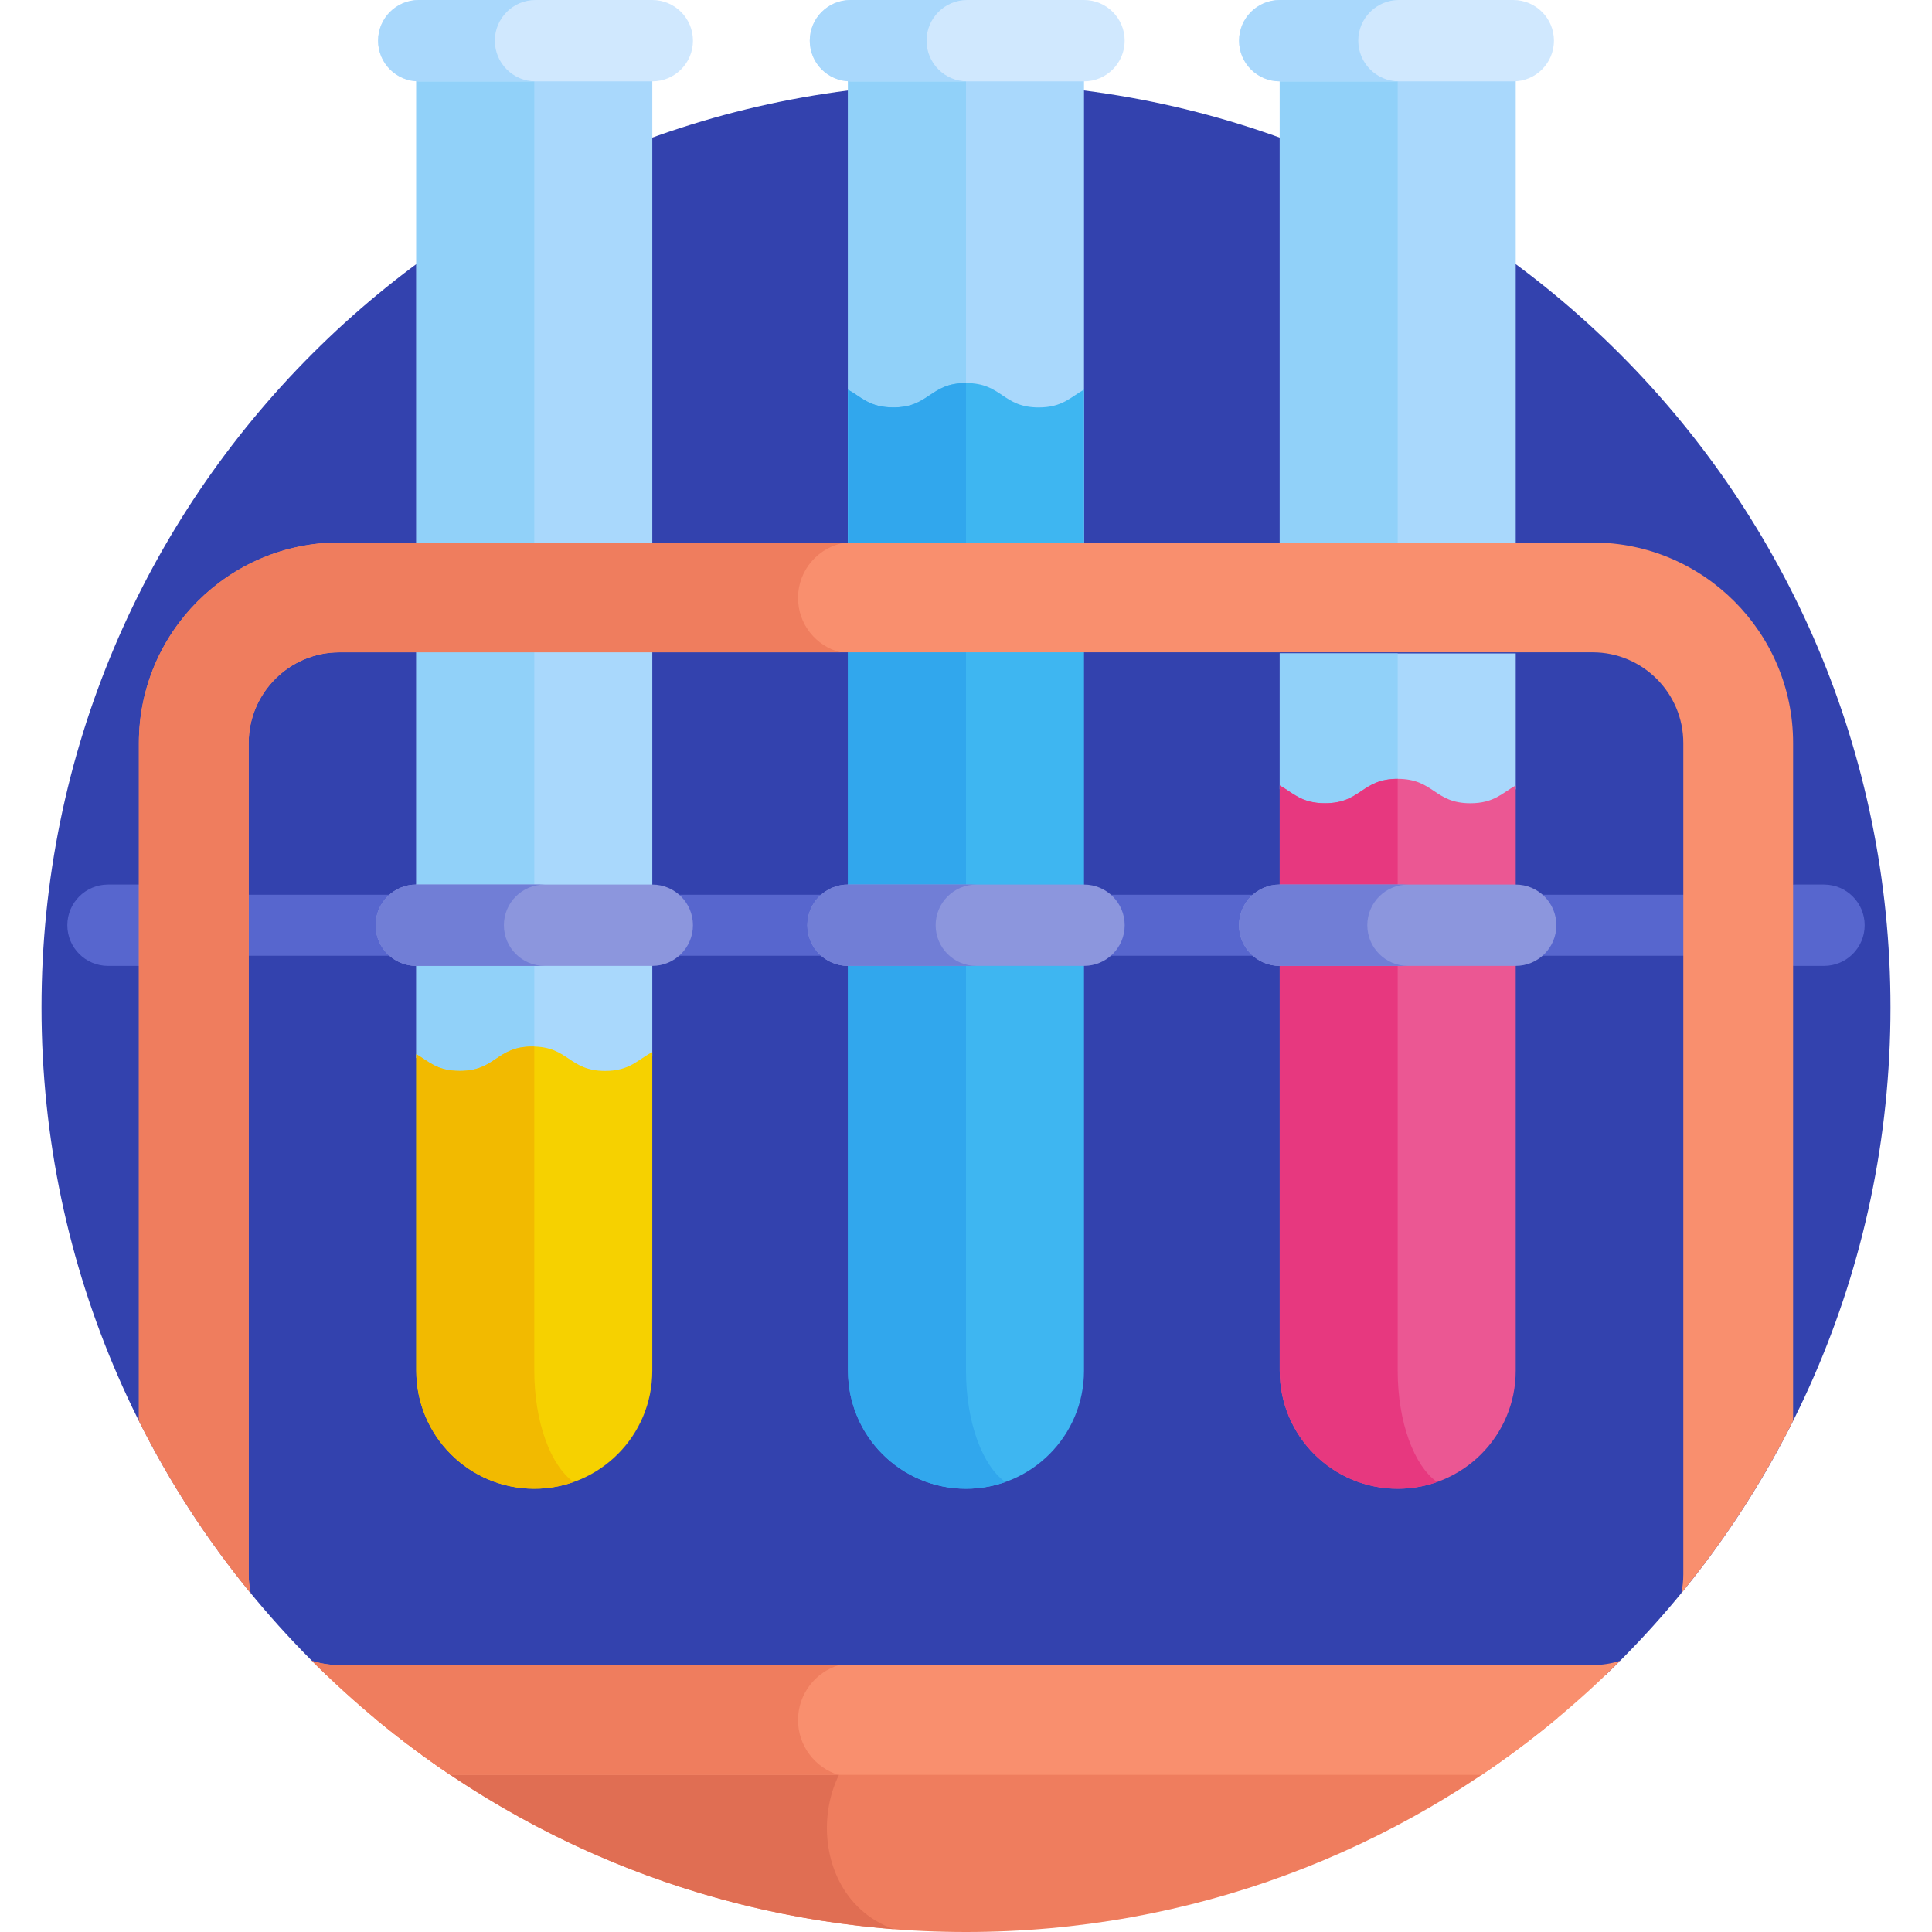 <?xml version="1.0" encoding="iso-8859-1"?>
<!-- Generator: Adobe Illustrator 21.0.0, SVG Export Plug-In . SVG Version: 6.00 Build 0)  -->
<svg version="1.1" id="Capa_1" xmlns="http://www.w3.org/2000/svg" xmlns:xlink="http://www.w3.org/1999/xlink" x="0px" y="0px"
	 viewBox="0 0 512 512" style="enable-background:new 0 0 512 512;" xml:space="preserve">
<g>
	<path style="fill:#3342AE;" d="M86.405,443.801h339.191C472.066,399.213,501,336.487,501,266.999c0-135.31-109.69-245-245-245
		C120.69,21.999,11,131.689,11,266.999C11,336.487,39.934,399.213,86.405,443.801z"/>
	<path style="fill:#EF7D5E;" d="M99.199,455.244C141.688,490.674,196.351,512,256,512s114.312-21.326,156.801-56.756H99.199z"/>
	<path style="fill:#E06E53;" d="M236.904,511.251c-27.163-9.456-22.781-56.007,10.429-56.007H99.199
		C137.11,486.857,184.716,507.225,236.904,511.251L236.904,511.251z"/>
	<rect x="110.32" y="10.776" style="fill:#A9D8FC;" width="62.545" height="134.612"/>
	<rect x="110.32" y="10.776" style="fill:#91D1F9;" width="31.269" height="134.612"/>
	<path style="fill:#A9D8FC;" d="M110.32,171.251v109.113c3.223,1.897,5.474,4.447,11.522,4.447c9.631,0,9.631-6.466,19.262-6.466
		c9.632,0,9.632,6.466,19.264,6.466c6.638,0,8.703-3.07,12.496-4.979V171.251H110.32z"/>
	<path style="fill:#91D1F9;" d="M141.104,278.346c0.173,0,0.321,0.017,0.488,0.021V171.251H110.32v109.113
		c3.223,1.897,5.474,4.447,11.522,4.447C131.473,284.811,131.473,278.346,141.104,278.346z"/>
	<g>
		<path style="fill:#3EB6F1;" d="M256,394.534L256,394.534c17.271,0,31.272-14.001,31.272-31.272v-192.01h-62.545v192.01
			C224.728,380.533,238.729,394.534,256,394.534z"/>
	</g>
	<path style="fill:#31A7ED;" d="M256,363.261v-192.01h-31.272v192.01c0,17.271,14.001,31.272,31.272,31.272
		c3.656,0,7.163-0.633,10.424-1.786C260.352,388.453,256,376.876,256,363.261z"/>
	<rect x="224.728" y="10.776" style="fill:#A9D8FC;" width="62.545" height="134.612"/>
	<rect x="224.728" y="10.776" style="fill:#91D1F9;" width="31.272" height="134.612"/>
	<g>
		<path style="fill:#A9D8FC;" d="M339.136,173.171v35.983c3.491,1.915,5.665,4.714,12.008,4.714c9.631,0,9.631-6.466,19.262-6.466
			c9.632,0,9.632,6.466,19.264,6.466c6.345,0,8.519-2.8,12.011-4.715v-35.982H339.136z"/>
	</g>
	<g>
		<path style="fill:#91D1F9;" d="M351.144,213.867c9.631,0,9.631-6.466,19.262-6.466c0.001,0,0.002,0,0.003,0v-34.231h-31.272
			v35.983C342.627,211.068,344.801,213.867,351.144,213.867z"/>
	</g>
	<rect x="339.136" y="10.776" style="fill:#A9D8FC;" width="62.545" height="134.612"/>
	<rect x="339.136" y="10.776" style="fill:#91D1F9;" width="31.272" height="134.612"/>
	<g>
		<path style="fill:#5766CE;" d="M483.38,255.973h-7.699c-5.951,0-10.776-4.825-10.776-10.776c0-5.952,4.825-10.776,10.776-10.776
			h7.699c5.951,0,10.776,4.825,10.776,10.776C494.157,251.148,489.332,255.973,483.38,255.973z"/>
	</g>
	<g>
		<path style="fill:#5766CE;" d="M37.309,255.973h-8.69c-5.951,0-10.776-4.825-10.776-10.776c0-5.952,4.825-10.776,10.776-10.776
			h8.69c5.951,0,10.776,4.825,10.776,10.776C48.085,251.148,43.26,255.973,37.309,255.973z"/>
	</g>
	<g>
		<path style="fill:#D0E8FE;" d="M401.035,21.553h-61.898c-5.951,0-10.776-4.825-10.776-10.776S333.185,0,339.137,0h61.898
			c5.951,0,10.776,4.825,10.776,10.776S406.986,21.553,401.035,21.553z"/>
	</g>
	<path style="fill:#A9D8FC;" d="M359.955,10.776C359.955,4.825,364.781,0,370.732,0h-31.595c-5.951,0-10.776,4.825-10.776,10.776
		s4.825,10.776,10.776,10.776h31.595C364.781,21.553,359.955,16.728,359.955,10.776z"/>
	<g>
		<path style="fill:#D0E8FE;" d="M287.272,21.553h-61.899c-5.951,0-10.776-4.825-10.776-10.776S219.423,0,225.374,0h61.899
			c5.951,0,10.776,4.825,10.776,10.776S293.224,21.553,287.272,21.553z"/>
	</g>
	<path style="fill:#A9D8FC;" d="M245.547,10.776C245.547,4.825,250.372,0,256.323,0h-30.95c-5.951,0-10.776,4.825-10.776,10.776
		s4.825,10.776,10.776,10.776h30.95C250.372,21.553,245.547,16.728,245.547,10.776z"/>
	<g>
		<path style="fill:#D0E8FE;" d="M172.864,21.553h-61.898c-5.951,0-10.776-4.825-10.776-10.776S105.015,0,110.966,0h61.898
			c5.951,0,10.776,4.825,10.776,10.776S178.816,21.553,172.864,21.553z"/>
	</g>
	<path style="fill:#A9D8FC;" d="M131.139,10.776C131.139,4.825,135.964,0,141.915,0h-30.949c-5.951,0-10.776,4.825-10.776,10.776
		s4.825,10.776,10.776,10.776h30.949C135.964,21.553,131.139,16.728,131.139,10.776z"/>
	<path style="fill:#F6D100;" d="M160.368,283.811c-9.632,0-9.632-6.466-19.264-6.466c-9.631,0-9.631,6.466-19.262,6.466
		c-6.049,0-8.3-2.55-11.522-4.447v83.897c0,17.271,14.001,31.272,31.272,31.272c17.271,0,31.272-14.001,31.272-31.272v-84.429
		C169.07,280.741,167.006,283.811,160.368,283.811z"/>
	<path style="fill:#F2BA00;" d="M141.592,363.261v-85.895c-0.167-0.004-0.315-0.021-0.488-0.021c-9.631,0-9.631,6.466-19.262,6.466
		c-6.048,0-8.299-2.55-11.522-4.447v83.897c0,17.271,14.001,31.272,31.272,31.272c3.656,0,7.163-0.633,10.424-1.786
		C145.944,388.453,141.592,376.876,141.592,363.261z"/>
	<path style="fill:#3EB6F1;" d="M287.273,103.263c-3.492,1.915-5.667,4.715-12.011,4.715c-9.632,0-9.632-6.466-19.264-6.466
		c-9.631,0-9.631,6.466-19.261,6.466c-6.343,0-8.517-2.799-12.008-4.714v42.124h62.545V103.263z"/>
	<path style="fill:#31A7ED;" d="M256,101.512c-0.001,0-0.002,0-0.003,0c-9.631,0-9.631,6.466-19.261,6.466
		c-6.343,0-8.517-2.799-12.008-4.714v42.124H256V101.512z"/>
	<g>
		<path style="fill:#EB5793;" d="M401.681,208.153c-3.492,1.915-5.667,4.715-12.011,4.715c-9.632,0-9.632-6.466-19.264-6.466
			c-9.631,0-9.631,6.466-19.262,6.466c-6.343,0-8.517-2.799-12.008-4.714v155.108c0,17.271,14.001,31.272,31.272,31.272
			c17.271,0,31.272-14.001,31.272-31.272V208.153z"/>
	</g>
	<path style="fill:#E7387F;" d="M370.401,363.261V206.402c-9.626,0.002-9.628,6.466-19.257,6.466c-6.343,0-8.517-2.799-12.008-4.714
		v155.108c0,17.271,14.001,31.272,31.272,31.272c3.655,0,7.16-0.633,10.421-1.785C374.754,388.455,370.401,376.878,370.401,363.261z
		"/>
	<g>
		<path style="fill:#5766CE;" d="M446.094,253.279h-44.42c-4.464,0-8.082-3.619-8.082-8.082c0-4.464,3.618-8.082,8.082-8.082h44.42
			c4.464,0,8.082,3.619,8.082,8.082C454.176,249.66,450.558,253.279,446.094,253.279z"/>
	</g>
	<g>
		<path style="fill:#5766CE;" d="M339.127,253.279h-51.848c-4.464,0-8.082-3.619-8.082-8.082c0-4.464,3.618-8.082,8.082-8.082
			h51.848c4.464,0,8.082,3.619,8.082,8.082C347.209,249.66,343.591,253.279,339.127,253.279z"/>
	</g>
	<g>
		<path style="fill:#5766CE;" d="M224.732,253.279h-51.868c-4.464,0-8.082-3.619-8.082-8.082c0-4.464,3.618-8.082,8.082-8.082
			h51.868c4.464,0,8.082,3.619,8.082,8.082C232.814,249.66,229.196,253.279,224.732,253.279z"/>
	</g>
	<g>
		<path style="fill:#5766CE;" d="M110.315,253.279H65.906c-4.464,0-8.082-3.619-8.082-8.082c0-4.464,3.618-8.082,8.082-8.082h44.408
			c4.464,0,8.082,3.619,8.082,8.082C118.397,249.66,114.779,253.279,110.315,253.279z"/>
	</g>
	<g>
		<path style="fill:#8C96DD;" d="M401.674,255.973h-62.547c-5.951,0-10.776-4.825-10.776-10.776c0-5.952,4.825-10.776,10.776-10.776
			h62.547c5.951,0,10.777,4.825,10.777,10.776C412.45,251.148,407.625,255.973,401.674,255.973z"/>
	</g>
	<g>
		<path style="fill:#8C96DD;" d="M287.279,255.973h-62.547c-5.951,0-10.776-4.825-10.776-10.776c0-5.952,4.825-10.776,10.776-10.776
			h62.547c5.951,0,10.776,4.825,10.776,10.776C298.055,251.148,293.23,255.973,287.279,255.973z"/>
	</g>
	<g>
		<path style="fill:#8C96DD;" d="M172.863,255.973h-62.549c-5.951,0-10.776-4.825-10.776-10.776c0-5.952,4.825-10.776,10.776-10.776
			h62.549c5.951,0,10.776,4.825,10.776,10.776C183.64,251.148,178.815,255.973,172.863,255.973z"/>
	</g>
	<path style="fill:#717ED6;" d="M362.351,245.196c0-5.952,4.825-10.776,10.776-10.776h-34c-5.951,0-10.776,4.825-10.776,10.776
		c0,5.952,4.825,10.776,10.776,10.776h34C367.176,255.973,362.351,251.148,362.351,245.196z"/>
	<path style="fill:#717ED6;" d="M247.956,245.196c0-5.952,4.825-10.776,10.776-10.776h-34c-5.951,0-10.776,4.825-10.776,10.776
		c0,5.952,4.825,10.776,10.776,10.776h34C252.781,255.973,247.956,251.148,247.956,245.196z"/>
	<path style="fill:#717ED6;" d="M133.538,245.196c0-5.952,4.825-10.776,10.777-10.776h-34c-5.951,0-10.776,4.825-10.776,10.776
		c0,5.952,4.825,10.776,10.776,10.776h34C138.363,255.973,133.538,251.148,133.538,245.196z"/>
	<path style="fill:#F98F6E;" d="M445.577,422.194c11.48-14.007,21.43-29.312,29.614-45.657V196.9
		c0-29.295-23.833-53.128-53.128-53.128H89.938c-29.295,0-53.128,23.833-53.128,53.128v179.638
		c8.184,16.345,18.134,31.65,29.615,45.657c-0.338-1.603-0.519-3.263-0.519-4.965V196.9c0-13.251,10.78-24.032,24.032-24.032
		h332.125c13.252,0,24.032,10.781,24.032,24.032v220.33C446.095,418.932,445.914,420.591,445.577,422.194z"/>
	<path style="fill:#F98F6E;" d="M392.677,470.358c13.192-8.884,25.474-19.015,36.673-30.229c-2.3,0.734-4.747,1.133-7.287,1.133
		H89.938c-2.54,0-4.988-0.399-7.288-1.133c11.199,11.214,23.481,21.345,36.673,30.229H392.677z"/>
	<g>
		<path style="fill:#EF7D5E;" d="M211.486,455.836c0-6.891,4.586-12.704,10.87-14.574H89.938c-2.54,0-4.988-0.399-7.288-1.133
			c11.199,11.214,23.481,21.345,36.673,30.229h102.838C215.976,468.428,211.486,462.657,211.486,455.836z"/>
	</g>
	<g>
		<path style="fill:#EF7D5E;" d="M211.486,158.465L211.486,158.465c0-7.473,5.518-13.64,12.699-14.693H89.938
			c-29.295,0-53.128,23.833-53.128,53.128v179.638c8.184,16.345,18.134,31.65,29.615,45.657c-0.338-1.603-0.519-3.263-0.519-4.965
			V196.9c0-13.251,10.78-24.032,24.032-24.032H222.72C216.269,171.243,211.486,165.421,211.486,158.465z"/>
	</g>
</g>
<g>
</g>
<g>
</g>
<g>
</g>
<g>
</g>
<g>
</g>
<g>
</g>
<g>
</g>
<g>
</g>
<g>
</g>
<g>
</g>
<g>
</g>
<g>
</g>
<g>
</g>
<g>
</g>
<g>
</g>
</svg>
